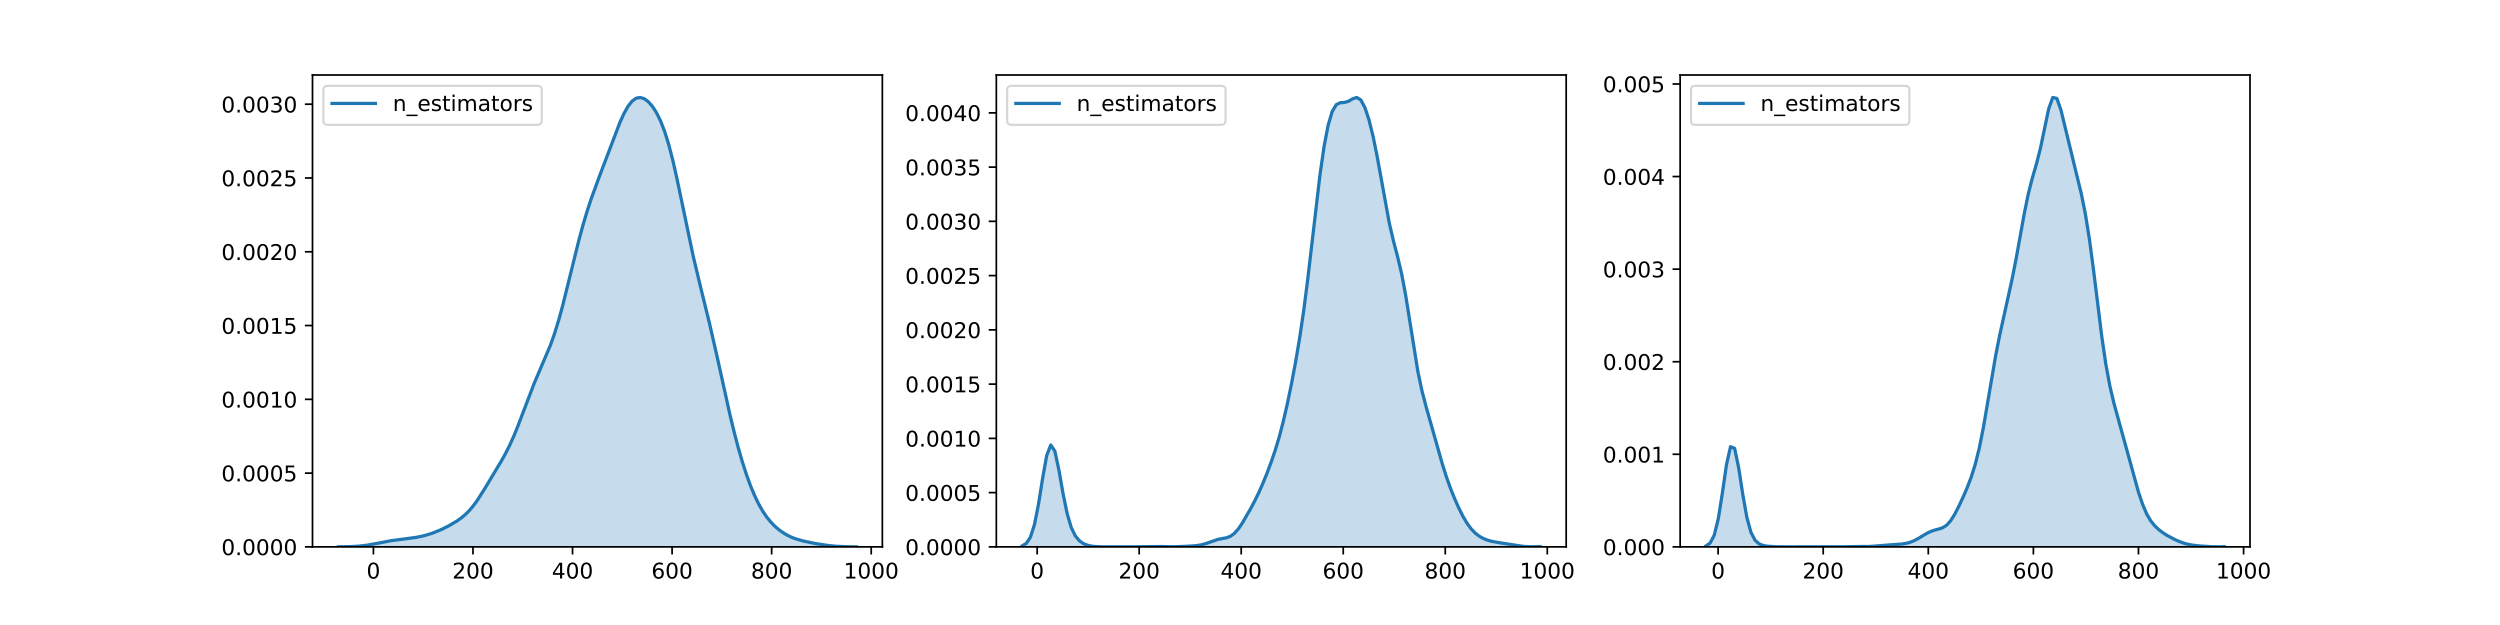 <?xml version="1.0" encoding="utf-8" standalone="no"?>
<!DOCTYPE svg PUBLIC "-//W3C//DTD SVG 1.1//EN"
  "http://www.w3.org/Graphics/SVG/1.1/DTD/svg11.dtd">
<!-- Created with matplotlib (http://matplotlib.org/) -->
<svg height="288pt" version="1.1" viewBox="0 0 1152 288" width="1152pt" xmlns="http://www.w3.org/2000/svg" xmlns:xlink="http://www.w3.org/1999/xlink">
 <defs>
  <style type="text/css">
*{stroke-linecap:butt;stroke-linejoin:round;}
  </style>
 </defs>
 <g id="figure_1">
  <g id="patch_1">
   <path d="M 0 288 
L 1152 288 
L 1152 0 
L 0 0 
z
" style="fill:#ffffff;"/>
  </g>
  <g id="axes_1">
   <g id="patch_2">
    <path d="M 144 252 
L 406.588 252 
L 406.588 34.56 
L 144 34.56 
z
" style="fill:#ffffff;"/>
   </g>
   <g id="PolyCollection_1">
    <path clip-path="url(#p54886bacc6)" d="M 155.936 251.98 
L 155.936 252 
L 157.815 252 
L 159.695 252 
L 161.575 252 
L 163.454 252 
L 165.334 252 
L 167.214 252 
L 169.093 252 
L 170.973 252 
L 172.853 252 
L 174.732 252 
L 176.612 252 
L 178.492 252 
L 180.371 252 
L 182.251 252 
L 184.131 252 
L 186.01 252 
L 187.89 252 
L 189.77 252 
L 191.649 252 
L 193.529 252 
L 195.409 252 
L 197.288 252 
L 199.168 252 
L 201.048 252 
L 202.927 252 
L 204.807 252 
L 206.687 252 
L 208.566 252 
L 210.446 252 
L 212.326 252 
L 214.205 252 
L 216.085 252 
L 217.965 252 
L 219.844 252 
L 221.724 252 
L 223.604 252 
L 225.483 252 
L 227.363 252 
L 229.242 252 
L 231.122 252 
L 233.002 252 
L 234.881 252 
L 236.761 252 
L 238.641 252 
L 240.52 252 
L 242.4 252 
L 244.28 252 
L 246.159 252 
L 248.039 252 
L 249.919 252 
L 251.798 252 
L 253.678 252 
L 255.558 252 
L 257.437 252 
L 259.317 252 
L 261.197 252 
L 263.076 252 
L 264.956 252 
L 266.836 252 
L 268.715 252 
L 270.595 252 
L 272.475 252 
L 274.354 252 
L 276.234 252 
L 278.114 252 
L 279.993 252 
L 281.873 252 
L 283.753 252 
L 285.632 252 
L 287.512 252 
L 289.392 252 
L 291.271 252 
L 293.151 252 
L 295.031 252 
L 296.91 252 
L 298.79 252 
L 300.67 252 
L 302.549 252 
L 304.429 252 
L 306.308 252 
L 308.188 252 
L 310.068 252 
L 311.947 252 
L 313.827 252 
L 315.707 252 
L 317.586 252 
L 319.466 252 
L 321.346 252 
L 323.225 252 
L 325.105 252 
L 326.985 252 
L 328.864 252 
L 330.744 252 
L 332.624 252 
L 334.503 252 
L 336.383 252 
L 338.263 252 
L 340.142 252 
L 342.022 252 
L 343.902 252 
L 345.781 252 
L 347.661 252 
L 349.541 252 
L 351.42 252 
L 353.3 252 
L 355.18 252 
L 357.059 252 
L 358.939 252 
L 360.819 252 
L 362.698 252 
L 364.578 252 
L 366.458 252 
L 368.337 252 
L 370.217 252 
L 372.097 252 
L 373.976 252 
L 375.856 252 
L 377.735 252 
L 379.615 252 
L 381.495 252 
L 383.374 252 
L 385.254 252 
L 387.134 252 
L 389.013 252 
L 390.893 252 
L 392.773 252 
L 394.652 252 
L 394.652 251.982 
L 394.652 251.982 
L 392.773 251.972 
L 390.893 251.948 
L 389.013 251.904 
L 387.134 251.832 
L 385.254 251.721 
L 383.374 251.564 
L 381.495 251.356 
L 379.615 251.1 
L 377.735 250.804 
L 375.856 250.477 
L 373.976 250.126 
L 372.097 249.748 
L 370.217 249.328 
L 368.337 248.836 
L 366.458 248.236 
L 364.578 247.492 
L 362.698 246.574 
L 360.819 245.455 
L 358.939 244.108 
L 357.059 242.495 
L 355.18 240.563 
L 353.3 238.244 
L 351.42 235.463 
L 349.541 232.148 
L 347.661 228.244 
L 345.781 223.712 
L 343.902 218.529 
L 342.022 212.68 
L 340.142 206.159 
L 338.263 198.977 
L 336.383 191.189 
L 334.503 182.915 
L 332.624 174.349 
L 330.744 165.733 
L 328.864 157.307 
L 326.985 149.222 
L 325.105 141.482 
L 323.225 133.923 
L 321.346 126.267 
L 319.466 118.235 
L 317.586 109.667 
L 315.707 100.619 
L 313.827 91.374 
L 311.947 82.363 
L 310.068 74.043 
L 308.188 66.765 
L 306.308 60.697 
L 304.429 55.824 
L 302.549 52.007 
L 300.67 49.076 
L 298.79 46.917 
L 296.91 45.507 
L 295.031 44.914 
L 293.151 45.248 
L 291.271 46.602 
L 289.392 48.995 
L 287.512 52.348 
L 285.632 56.485 
L 283.753 61.169 
L 281.873 66.147 
L 279.993 71.209 
L 278.114 76.232 
L 276.234 81.206 
L 274.354 86.23 
L 272.475 91.483 
L 270.595 97.165 
L 268.715 103.43 
L 266.836 110.325 
L 264.956 117.757 
L 263.076 125.507 
L 261.197 133.263 
L 259.317 140.699 
L 257.437 147.543 
L 255.558 153.636 
L 253.678 158.967 
L 251.798 163.674 
L 249.919 168.004 
L 248.039 172.244 
L 246.159 176.643 
L 244.28 181.331 
L 242.4 186.289 
L 240.52 191.363 
L 238.641 196.326 
L 236.761 200.962 
L 234.881 205.145 
L 233.002 208.87 
L 231.122 212.238 
L 229.242 215.406 
L 227.363 218.516 
L 225.483 221.646 
L 223.604 224.782 
L 221.724 227.84 
L 219.844 230.7 
L 217.965 233.256 
L 216.085 235.452 
L 214.205 237.294 
L 212.326 238.835 
L 210.446 240.149 
L 208.566 241.307 
L 206.687 242.359 
L 204.807 243.325 
L 202.927 244.213 
L 201.048 245.014 
L 199.168 245.725 
L 197.288 246.34 
L 195.409 246.86 
L 193.529 247.292 
L 191.649 247.644 
L 189.77 247.932 
L 187.89 248.173 
L 186.01 248.391 
L 184.131 248.608 
L 182.251 248.846 
L 180.371 249.121 
L 178.492 249.441 
L 176.612 249.8 
L 174.732 250.183 
L 172.853 250.565 
L 170.973 250.92 
L 169.093 251.229 
L 167.214 251.479 
L 165.334 251.667 
L 163.454 251.799 
L 161.575 251.886 
L 159.695 251.938 
L 157.815 251.967 
L 155.936 251.98 
z
" style="fill:#1f77b4;fill-opacity:0.25;"/>
   </g>
   <g id="matplotlib.axis_1">
    <g id="xtick_1">
     <g id="line2d_1">
      <defs>
       <path d="M 0 0 
L 0 3.5 
" id="mc2423cd297" style="stroke:#000000;stroke-width:0.8;"/>
      </defs>
      <g>
       <use style="stroke:#000000;stroke-width:0.8;" x="172.072" xlink:href="#mc2423cd297" y="252"/>
      </g>
     </g>
     <g id="text_1">
      <!-- 0 -->
      <defs>
       <path d="M 31.781 66.406 
Q 24.172 66.406 20.328 58.906 
Q 16.5 51.422 16.5 36.375 
Q 16.5 21.391 20.328 13.891 
Q 24.172 6.391 31.781 6.391 
Q 39.453 6.391 43.281 13.891 
Q 47.125 21.391 47.125 36.375 
Q 47.125 51.422 43.281 58.906 
Q 39.453 66.406 31.781 66.406 
z
M 31.781 74.219 
Q 44.047 74.219 50.516 64.516 
Q 56.984 54.828 56.984 36.375 
Q 56.984 17.969 50.516 8.266 
Q 44.047 -1.422 31.781 -1.422 
Q 19.531 -1.422 13.062 8.266 
Q 6.594 17.969 6.594 36.375 
Q 6.594 54.828 13.062 64.516 
Q 19.531 74.219 31.781 74.219 
z
" id="DejaVuSans-30"/>
      </defs>
      <g transform="translate(168.891 266.598)scale(0.1 -0.1)">
       <use xlink:href="#DejaVuSans-30"/>
      </g>
     </g>
    </g>
    <g id="xtick_2">
     <g id="line2d_2">
      <g>
       <use style="stroke:#000000;stroke-width:0.8;" x="217.948" xlink:href="#mc2423cd297" y="252"/>
      </g>
     </g>
     <g id="text_2">
      <!-- 200 -->
      <defs>
       <path d="M 19.188 8.297 
L 53.609 8.297 
L 53.609 0 
L 7.328 0 
L 7.328 8.297 
Q 12.938 14.109 22.625 23.891 
Q 32.328 33.688 34.812 36.531 
Q 39.547 41.844 41.422 45.531 
Q 43.312 49.219 43.312 52.781 
Q 43.312 58.594 39.234 62.25 
Q 35.156 65.922 28.609 65.922 
Q 23.969 65.922 18.812 64.312 
Q 13.672 62.703 7.812 59.422 
L 7.812 69.391 
Q 13.766 71.781 18.938 73 
Q 24.125 74.219 28.422 74.219 
Q 39.75 74.219 46.484 68.547 
Q 53.219 62.891 53.219 53.422 
Q 53.219 48.922 51.531 44.891 
Q 49.859 40.875 45.406 35.406 
Q 44.188 33.984 37.641 27.219 
Q 31.109 20.453 19.188 8.297 
z
" id="DejaVuSans-32"/>
      </defs>
      <g transform="translate(208.405 266.598)scale(0.1 -0.1)">
       <use xlink:href="#DejaVuSans-32"/>
       <use x="63.623" xlink:href="#DejaVuSans-30"/>
       <use x="127.246" xlink:href="#DejaVuSans-30"/>
      </g>
     </g>
    </g>
    <g id="xtick_3">
     <g id="line2d_3">
      <g>
       <use style="stroke:#000000;stroke-width:0.8;" x="263.825" xlink:href="#mc2423cd297" y="252"/>
      </g>
     </g>
     <g id="text_3">
      <!-- 400 -->
      <defs>
       <path d="M 37.797 64.312 
L 12.891 25.391 
L 37.797 25.391 
z
M 35.203 72.906 
L 47.609 72.906 
L 47.609 25.391 
L 58.016 25.391 
L 58.016 17.188 
L 47.609 17.188 
L 47.609 0 
L 37.797 0 
L 37.797 17.188 
L 4.891 17.188 
L 4.891 26.703 
z
" id="DejaVuSans-34"/>
      </defs>
      <g transform="translate(254.281 266.598)scale(0.1 -0.1)">
       <use xlink:href="#DejaVuSans-34"/>
       <use x="63.623" xlink:href="#DejaVuSans-30"/>
       <use x="127.246" xlink:href="#DejaVuSans-30"/>
      </g>
     </g>
    </g>
    <g id="xtick_4">
     <g id="line2d_4">
      <g>
       <use style="stroke:#000000;stroke-width:0.8;" x="309.702" xlink:href="#mc2423cd297" y="252"/>
      </g>
     </g>
     <g id="text_4">
      <!-- 600 -->
      <defs>
       <path d="M 33.016 40.375 
Q 26.375 40.375 22.484 35.828 
Q 18.609 31.297 18.609 23.391 
Q 18.609 15.531 22.484 10.953 
Q 26.375 6.391 33.016 6.391 
Q 39.656 6.391 43.531 10.953 
Q 47.406 15.531 47.406 23.391 
Q 47.406 31.297 43.531 35.828 
Q 39.656 40.375 33.016 40.375 
z
M 52.594 71.297 
L 52.594 62.312 
Q 48.875 64.062 45.094 64.984 
Q 41.312 65.922 37.594 65.922 
Q 27.828 65.922 22.672 59.328 
Q 17.531 52.734 16.797 39.406 
Q 19.672 43.656 24.016 45.922 
Q 28.375 48.188 33.594 48.188 
Q 44.578 48.188 50.953 41.516 
Q 57.328 34.859 57.328 23.391 
Q 57.328 12.156 50.688 5.359 
Q 44.047 -1.422 33.016 -1.422 
Q 20.359 -1.422 13.672 8.266 
Q 6.984 17.969 6.984 36.375 
Q 6.984 53.656 15.188 63.938 
Q 23.391 74.219 37.203 74.219 
Q 40.922 74.219 44.703 73.484 
Q 48.484 72.75 52.594 71.297 
z
" id="DejaVuSans-36"/>
      </defs>
      <g transform="translate(300.158 266.598)scale(0.1 -0.1)">
       <use xlink:href="#DejaVuSans-36"/>
       <use x="63.623" xlink:href="#DejaVuSans-30"/>
       <use x="127.246" xlink:href="#DejaVuSans-30"/>
      </g>
     </g>
    </g>
    <g id="xtick_5">
     <g id="line2d_5">
      <g>
       <use style="stroke:#000000;stroke-width:0.8;" x="355.578" xlink:href="#mc2423cd297" y="252"/>
      </g>
     </g>
     <g id="text_5">
      <!-- 800 -->
      <defs>
       <path d="M 31.781 34.625 
Q 24.75 34.625 20.719 30.859 
Q 16.703 27.094 16.703 20.516 
Q 16.703 13.922 20.719 10.156 
Q 24.75 6.391 31.781 6.391 
Q 38.812 6.391 42.859 10.172 
Q 46.922 13.969 46.922 20.516 
Q 46.922 27.094 42.891 30.859 
Q 38.875 34.625 31.781 34.625 
z
M 21.922 38.812 
Q 15.578 40.375 12.031 44.719 
Q 8.5 49.078 8.5 55.328 
Q 8.5 64.062 14.719 69.141 
Q 20.953 74.219 31.781 74.219 
Q 42.672 74.219 48.875 69.141 
Q 55.078 64.062 55.078 55.328 
Q 55.078 49.078 51.531 44.719 
Q 48 40.375 41.703 38.812 
Q 48.828 37.156 52.797 32.312 
Q 56.781 27.484 56.781 20.516 
Q 56.781 9.906 50.312 4.234 
Q 43.844 -1.422 31.781 -1.422 
Q 19.734 -1.422 13.25 4.234 
Q 6.781 9.906 6.781 20.516 
Q 6.781 27.484 10.781 32.312 
Q 14.797 37.156 21.922 38.812 
z
M 18.312 54.391 
Q 18.312 48.734 21.844 45.562 
Q 25.391 42.391 31.781 42.391 
Q 38.141 42.391 41.719 45.562 
Q 45.312 48.734 45.312 54.391 
Q 45.312 60.062 41.719 63.234 
Q 38.141 66.406 31.781 66.406 
Q 25.391 66.406 21.844 63.234 
Q 18.312 60.062 18.312 54.391 
z
" id="DejaVuSans-38"/>
      </defs>
      <g transform="translate(346.034 266.598)scale(0.1 -0.1)">
       <use xlink:href="#DejaVuSans-38"/>
       <use x="63.623" xlink:href="#DejaVuSans-30"/>
       <use x="127.246" xlink:href="#DejaVuSans-30"/>
      </g>
     </g>
    </g>
    <g id="xtick_6">
     <g id="line2d_6">
      <g>
       <use style="stroke:#000000;stroke-width:0.8;" x="401.455" xlink:href="#mc2423cd297" y="252"/>
      </g>
     </g>
     <g id="text_6">
      <!-- 1000 -->
      <defs>
       <path d="M 12.406 8.297 
L 28.516 8.297 
L 28.516 63.922 
L 10.984 60.406 
L 10.984 69.391 
L 28.422 72.906 
L 38.281 72.906 
L 38.281 8.297 
L 54.391 8.297 
L 54.391 0 
L 12.406 0 
z
" id="DejaVuSans-31"/>
      </defs>
      <g transform="translate(388.73 266.598)scale(0.1 -0.1)">
       <use xlink:href="#DejaVuSans-31"/>
       <use x="63.623" xlink:href="#DejaVuSans-30"/>
       <use x="127.246" xlink:href="#DejaVuSans-30"/>
       <use x="190.869" xlink:href="#DejaVuSans-30"/>
      </g>
     </g>
    </g>
   </g>
   <g id="matplotlib.axis_2">
    <g id="ytick_1">
     <g id="line2d_7">
      <defs>
       <path d="M 0 0 
L -3.5 0 
" id="md4acba1558" style="stroke:#000000;stroke-width:0.8;"/>
      </defs>
      <g>
       <use style="stroke:#000000;stroke-width:0.8;" x="144" xlink:href="#md4acba1558" y="252"/>
      </g>
     </g>
     <g id="text_7">
      <!-- 0.0000 -->
      <defs>
       <path d="M 10.688 12.406 
L 21 12.406 
L 21 0 
L 10.688 0 
z
" id="DejaVuSans-2e"/>
      </defs>
      <g transform="translate(102.009 255.799)scale(0.1 -0.1)">
       <use xlink:href="#DejaVuSans-30"/>
       <use x="63.623" xlink:href="#DejaVuSans-2e"/>
       <use x="95.41" xlink:href="#DejaVuSans-30"/>
       <use x="159.033" xlink:href="#DejaVuSans-30"/>
       <use x="222.656" xlink:href="#DejaVuSans-30"/>
       <use x="286.279" xlink:href="#DejaVuSans-30"/>
      </g>
     </g>
    </g>
    <g id="ytick_2">
     <g id="line2d_8">
      <g>
       <use style="stroke:#000000;stroke-width:0.8;" x="144" xlink:href="#md4acba1558" y="218.005"/>
      </g>
     </g>
     <g id="text_8">
      <!-- 0.0005 -->
      <defs>
       <path d="M 10.797 72.906 
L 49.516 72.906 
L 49.516 64.594 
L 19.828 64.594 
L 19.828 46.734 
Q 21.969 47.469 24.109 47.828 
Q 26.266 48.188 28.422 48.188 
Q 40.625 48.188 47.75 41.5 
Q 54.891 34.812 54.891 23.391 
Q 54.891 11.625 47.562 5.094 
Q 40.234 -1.422 26.906 -1.422 
Q 22.312 -1.422 17.547 -0.641 
Q 12.797 0.141 7.719 1.703 
L 7.719 11.625 
Q 12.109 9.234 16.797 8.062 
Q 21.484 6.891 26.703 6.891 
Q 35.156 6.891 40.078 11.328 
Q 45.016 15.766 45.016 23.391 
Q 45.016 31 40.078 35.438 
Q 35.156 39.891 26.703 39.891 
Q 22.75 39.891 18.812 39.016 
Q 14.891 38.141 10.797 36.281 
z
" id="DejaVuSans-35"/>
      </defs>
      <g transform="translate(102.009 221.804)scale(0.1 -0.1)">
       <use xlink:href="#DejaVuSans-30"/>
       <use x="63.623" xlink:href="#DejaVuSans-2e"/>
       <use x="95.41" xlink:href="#DejaVuSans-30"/>
       <use x="159.033" xlink:href="#DejaVuSans-30"/>
       <use x="222.656" xlink:href="#DejaVuSans-30"/>
       <use x="286.279" xlink:href="#DejaVuSans-35"/>
      </g>
     </g>
    </g>
    <g id="ytick_3">
     <g id="line2d_9">
      <g>
       <use style="stroke:#000000;stroke-width:0.8;" x="144" xlink:href="#md4acba1558" y="184.009"/>
      </g>
     </g>
     <g id="text_9">
      <!-- 0.0010 -->
      <g transform="translate(102.009 187.808)scale(0.1 -0.1)">
       <use xlink:href="#DejaVuSans-30"/>
       <use x="63.623" xlink:href="#DejaVuSans-2e"/>
       <use x="95.41" xlink:href="#DejaVuSans-30"/>
       <use x="159.033" xlink:href="#DejaVuSans-30"/>
       <use x="222.656" xlink:href="#DejaVuSans-31"/>
       <use x="286.279" xlink:href="#DejaVuSans-30"/>
      </g>
     </g>
    </g>
    <g id="ytick_4">
     <g id="line2d_10">
      <g>
       <use style="stroke:#000000;stroke-width:0.8;" x="144" xlink:href="#md4acba1558" y="150.014"/>
      </g>
     </g>
     <g id="text_10">
      <!-- 0.0015 -->
      <g transform="translate(102.009 153.813)scale(0.1 -0.1)">
       <use xlink:href="#DejaVuSans-30"/>
       <use x="63.623" xlink:href="#DejaVuSans-2e"/>
       <use x="95.41" xlink:href="#DejaVuSans-30"/>
       <use x="159.033" xlink:href="#DejaVuSans-30"/>
       <use x="222.656" xlink:href="#DejaVuSans-31"/>
       <use x="286.279" xlink:href="#DejaVuSans-35"/>
      </g>
     </g>
    </g>
    <g id="ytick_5">
     <g id="line2d_11">
      <g>
       <use style="stroke:#000000;stroke-width:0.8;" x="144" xlink:href="#md4acba1558" y="116.019"/>
      </g>
     </g>
     <g id="text_11">
      <!-- 0.0020 -->
      <g transform="translate(102.009 119.818)scale(0.1 -0.1)">
       <use xlink:href="#DejaVuSans-30"/>
       <use x="63.623" xlink:href="#DejaVuSans-2e"/>
       <use x="95.41" xlink:href="#DejaVuSans-30"/>
       <use x="159.033" xlink:href="#DejaVuSans-30"/>
       <use x="222.656" xlink:href="#DejaVuSans-32"/>
       <use x="286.279" xlink:href="#DejaVuSans-30"/>
      </g>
     </g>
    </g>
    <g id="ytick_6">
     <g id="line2d_12">
      <g>
       <use style="stroke:#000000;stroke-width:0.8;" x="144" xlink:href="#md4acba1558" y="82.023"/>
      </g>
     </g>
     <g id="text_12">
      <!-- 0.0025 -->
      <g transform="translate(102.009 85.822)scale(0.1 -0.1)">
       <use xlink:href="#DejaVuSans-30"/>
       <use x="63.623" xlink:href="#DejaVuSans-2e"/>
       <use x="95.41" xlink:href="#DejaVuSans-30"/>
       <use x="159.033" xlink:href="#DejaVuSans-30"/>
       <use x="222.656" xlink:href="#DejaVuSans-32"/>
       <use x="286.279" xlink:href="#DejaVuSans-35"/>
      </g>
     </g>
    </g>
    <g id="ytick_7">
     <g id="line2d_13">
      <g>
       <use style="stroke:#000000;stroke-width:0.8;" x="144" xlink:href="#md4acba1558" y="48.028"/>
      </g>
     </g>
     <g id="text_13">
      <!-- 0.0030 -->
      <defs>
       <path d="M 40.578 39.312 
Q 47.656 37.797 51.625 33 
Q 55.609 28.219 55.609 21.188 
Q 55.609 10.406 48.188 4.484 
Q 40.766 -1.422 27.094 -1.422 
Q 22.516 -1.422 17.656 -0.516 
Q 12.797 0.391 7.625 2.203 
L 7.625 11.719 
Q 11.719 9.328 16.594 8.109 
Q 21.484 6.891 26.812 6.891 
Q 36.078 6.891 40.938 10.547 
Q 45.797 14.203 45.797 21.188 
Q 45.797 27.641 41.281 31.266 
Q 36.766 34.906 28.719 34.906 
L 20.219 34.906 
L 20.219 43.016 
L 29.109 43.016 
Q 36.375 43.016 40.234 45.922 
Q 44.094 48.828 44.094 54.297 
Q 44.094 59.906 40.109 62.906 
Q 36.141 65.922 28.719 65.922 
Q 24.656 65.922 20.016 65.031 
Q 15.375 64.156 9.812 62.312 
L 9.812 71.094 
Q 15.438 72.656 20.344 73.438 
Q 25.25 74.219 29.594 74.219 
Q 40.828 74.219 47.359 69.109 
Q 53.906 64.016 53.906 55.328 
Q 53.906 49.266 50.438 45.094 
Q 46.969 40.922 40.578 39.312 
z
" id="DejaVuSans-33"/>
      </defs>
      <g transform="translate(102.009 51.827)scale(0.1 -0.1)">
       <use xlink:href="#DejaVuSans-30"/>
       <use x="63.623" xlink:href="#DejaVuSans-2e"/>
       <use x="95.41" xlink:href="#DejaVuSans-30"/>
       <use x="159.033" xlink:href="#DejaVuSans-30"/>
       <use x="222.656" xlink:href="#DejaVuSans-33"/>
       <use x="286.279" xlink:href="#DejaVuSans-30"/>
      </g>
     </g>
    </g>
   </g>
   <g id="line2d_14">
    <path clip-path="url(#p54886bacc6)" d="M 155.936 251.98 
L 161.575 251.886 
L 165.334 251.667 
L 169.093 251.229 
L 172.853 250.565 
L 180.371 249.121 
L 186.01 248.391 
L 191.649 247.644 
L 195.409 246.86 
L 199.168 245.725 
L 202.927 244.213 
L 206.687 242.359 
L 210.446 240.149 
L 212.326 238.835 
L 214.205 237.294 
L 216.085 235.452 
L 217.965 233.256 
L 219.844 230.7 
L 223.604 224.782 
L 231.122 212.238 
L 233.002 208.87 
L 234.881 205.145 
L 236.761 200.962 
L 238.641 196.326 
L 246.159 176.643 
L 253.678 158.967 
L 255.558 153.636 
L 257.437 147.543 
L 259.317 140.699 
L 263.076 125.507 
L 266.836 110.325 
L 268.715 103.43 
L 270.595 97.165 
L 272.475 91.483 
L 276.234 81.206 
L 285.632 56.485 
L 287.512 52.348 
L 289.392 48.995 
L 291.271 46.602 
L 293.151 45.248 
L 295.031 44.914 
L 296.91 45.507 
L 298.79 46.917 
L 300.67 49.076 
L 302.549 52.007 
L 304.429 55.824 
L 306.308 60.697 
L 308.188 66.765 
L 310.068 74.043 
L 311.947 82.363 
L 319.466 118.235 
L 323.225 133.923 
L 326.985 149.222 
L 330.744 165.733 
L 336.383 191.189 
L 338.263 198.977 
L 340.142 206.159 
L 342.022 212.68 
L 343.902 218.529 
L 345.781 223.712 
L 347.661 228.244 
L 349.541 232.148 
L 351.42 235.463 
L 353.3 238.244 
L 355.18 240.563 
L 357.059 242.495 
L 358.939 244.108 
L 360.819 245.455 
L 362.698 246.574 
L 364.578 247.492 
L 366.458 248.236 
L 370.217 249.328 
L 375.856 250.477 
L 381.495 251.356 
L 385.254 251.721 
L 390.893 251.948 
L 394.652 251.982 
L 394.652 251.982 
" style="fill:none;stroke:#1f77b4;stroke-linecap:square;stroke-width:1.5;"/>
   </g>
   <g id="patch_3">
    <path d="M 144 252 
L 144 34.56 
" style="fill:none;stroke:#000000;stroke-linecap:square;stroke-linejoin:miter;stroke-width:0.8;"/>
   </g>
   <g id="patch_4">
    <path d="M 406.588 252 
L 406.588 34.56 
" style="fill:none;stroke:#000000;stroke-linecap:square;stroke-linejoin:miter;stroke-width:0.8;"/>
   </g>
   <g id="patch_5">
    <path d="M 144 252 
L 406.588 252 
" style="fill:none;stroke:#000000;stroke-linecap:square;stroke-linejoin:miter;stroke-width:0.8;"/>
   </g>
   <g id="patch_6">
    <path d="M 144 34.56 
L 406.588 34.56 
" style="fill:none;stroke:#000000;stroke-linecap:square;stroke-linejoin:miter;stroke-width:0.8;"/>
   </g>
   <g id="legend_1">
    <g id="patch_7">
     <path d="M 151 57.516 
L 247.627 57.516 
Q 249.627 57.516 249.627 55.516 
L 249.627 41.56 
Q 249.627 39.56 247.627 39.56 
L 151 39.56 
Q 149 39.56 149 41.56 
L 149 55.516 
Q 149 57.516 151 57.516 
z
" style="fill:#ffffff;opacity:0.8;stroke:#cccccc;stroke-linejoin:miter;"/>
    </g>
    <g id="line2d_15">
     <path d="M 153 47.658 
L 173 47.658 
" style="fill:none;stroke:#1f77b4;stroke-linecap:square;stroke-width:1.5;"/>
    </g>
    <g id="line2d_16"/>
    <g id="text_14">
     <!-- n_estimators -->
     <defs>
      <path d="M 54.891 33.016 
L 54.891 0 
L 45.906 0 
L 45.906 32.719 
Q 45.906 40.484 42.875 44.328 
Q 39.844 48.188 33.797 48.188 
Q 26.516 48.188 22.312 43.547 
Q 18.109 38.922 18.109 30.906 
L 18.109 0 
L 9.078 0 
L 9.078 54.688 
L 18.109 54.688 
L 18.109 46.188 
Q 21.344 51.125 25.703 53.562 
Q 30.078 56 35.797 56 
Q 45.219 56 50.047 50.172 
Q 54.891 44.344 54.891 33.016 
z
" id="DejaVuSans-6e"/>
      <path d="M 50.984 -16.609 
L 50.984 -23.578 
L -0.984 -23.578 
L -0.984 -16.609 
z
" id="DejaVuSans-5f"/>
      <path d="M 56.203 29.594 
L 56.203 25.203 
L 14.891 25.203 
Q 15.484 15.922 20.484 11.062 
Q 25.484 6.203 34.422 6.203 
Q 39.594 6.203 44.453 7.469 
Q 49.312 8.734 54.109 11.281 
L 54.109 2.781 
Q 49.266 0.734 44.188 -0.344 
Q 39.109 -1.422 33.891 -1.422 
Q 20.797 -1.422 13.156 6.188 
Q 5.516 13.812 5.516 26.812 
Q 5.516 40.234 12.766 48.109 
Q 20.016 56 32.328 56 
Q 43.359 56 49.781 48.891 
Q 56.203 41.797 56.203 29.594 
z
M 47.219 32.234 
Q 47.125 39.594 43.094 43.984 
Q 39.062 48.391 32.422 48.391 
Q 24.906 48.391 20.391 44.141 
Q 15.875 39.891 15.188 32.172 
z
" id="DejaVuSans-65"/>
      <path d="M 44.281 53.078 
L 44.281 44.578 
Q 40.484 46.531 36.375 47.5 
Q 32.281 48.484 27.875 48.484 
Q 21.188 48.484 17.844 46.438 
Q 14.5 44.391 14.5 40.281 
Q 14.5 37.156 16.891 35.375 
Q 19.281 33.594 26.516 31.984 
L 29.594 31.297 
Q 39.156 29.25 43.188 25.516 
Q 47.219 21.781 47.219 15.094 
Q 47.219 7.469 41.188 3.016 
Q 35.156 -1.422 24.609 -1.422 
Q 20.219 -1.422 15.453 -0.562 
Q 10.688 0.297 5.422 2 
L 5.422 11.281 
Q 10.406 8.688 15.234 7.391 
Q 20.062 6.109 24.812 6.109 
Q 31.156 6.109 34.562 8.281 
Q 37.984 10.453 37.984 14.406 
Q 37.984 18.062 35.516 20.016 
Q 33.062 21.969 24.703 23.781 
L 21.578 24.516 
Q 13.234 26.266 9.516 29.906 
Q 5.812 33.547 5.812 39.891 
Q 5.812 47.609 11.281 51.797 
Q 16.75 56 26.812 56 
Q 31.781 56 36.172 55.266 
Q 40.578 54.547 44.281 53.078 
z
" id="DejaVuSans-73"/>
      <path d="M 18.312 70.219 
L 18.312 54.688 
L 36.812 54.688 
L 36.812 47.703 
L 18.312 47.703 
L 18.312 18.016 
Q 18.312 11.328 20.141 9.422 
Q 21.969 7.516 27.594 7.516 
L 36.812 7.516 
L 36.812 0 
L 27.594 0 
Q 17.188 0 13.234 3.875 
Q 9.281 7.766 9.281 18.016 
L 9.281 47.703 
L 2.688 47.703 
L 2.688 54.688 
L 9.281 54.688 
L 9.281 70.219 
z
" id="DejaVuSans-74"/>
      <path d="M 9.422 54.688 
L 18.406 54.688 
L 18.406 0 
L 9.422 0 
z
M 9.422 75.984 
L 18.406 75.984 
L 18.406 64.594 
L 9.422 64.594 
z
" id="DejaVuSans-69"/>
      <path d="M 52 44.188 
Q 55.375 50.25 60.062 53.125 
Q 64.75 56 71.094 56 
Q 79.641 56 84.281 50.016 
Q 88.922 44.047 88.922 33.016 
L 88.922 0 
L 79.891 0 
L 79.891 32.719 
Q 79.891 40.578 77.094 44.375 
Q 74.312 48.188 68.609 48.188 
Q 61.625 48.188 57.562 43.547 
Q 53.516 38.922 53.516 30.906 
L 53.516 0 
L 44.484 0 
L 44.484 32.719 
Q 44.484 40.625 41.703 44.406 
Q 38.922 48.188 33.109 48.188 
Q 26.219 48.188 22.156 43.531 
Q 18.109 38.875 18.109 30.906 
L 18.109 0 
L 9.078 0 
L 9.078 54.688 
L 18.109 54.688 
L 18.109 46.188 
Q 21.188 51.219 25.484 53.609 
Q 29.781 56 35.688 56 
Q 41.656 56 45.828 52.969 
Q 50 49.953 52 44.188 
z
" id="DejaVuSans-6d"/>
      <path d="M 34.281 27.484 
Q 23.391 27.484 19.188 25 
Q 14.984 22.516 14.984 16.5 
Q 14.984 11.719 18.141 8.906 
Q 21.297 6.109 26.703 6.109 
Q 34.188 6.109 38.703 11.406 
Q 43.219 16.703 43.219 25.484 
L 43.219 27.484 
z
M 52.203 31.203 
L 52.203 0 
L 43.219 0 
L 43.219 8.297 
Q 40.141 3.328 35.547 0.953 
Q 30.953 -1.422 24.312 -1.422 
Q 15.922 -1.422 10.953 3.297 
Q 6 8.016 6 15.922 
Q 6 25.141 12.172 29.828 
Q 18.359 34.516 30.609 34.516 
L 43.219 34.516 
L 43.219 35.406 
Q 43.219 41.609 39.141 45 
Q 35.062 48.391 27.688 48.391 
Q 23 48.391 18.547 47.266 
Q 14.109 46.141 10.016 43.891 
L 10.016 52.203 
Q 14.938 54.109 19.578 55.047 
Q 24.219 56 28.609 56 
Q 40.484 56 46.344 49.844 
Q 52.203 43.703 52.203 31.203 
z
" id="DejaVuSans-61"/>
      <path d="M 30.609 48.391 
Q 23.391 48.391 19.188 42.75 
Q 14.984 37.109 14.984 27.297 
Q 14.984 17.484 19.156 11.844 
Q 23.344 6.203 30.609 6.203 
Q 37.797 6.203 41.984 11.859 
Q 46.188 17.531 46.188 27.297 
Q 46.188 37.016 41.984 42.703 
Q 37.797 48.391 30.609 48.391 
z
M 30.609 56 
Q 42.328 56 49.016 48.375 
Q 55.719 40.766 55.719 27.297 
Q 55.719 13.875 49.016 6.219 
Q 42.328 -1.422 30.609 -1.422 
Q 18.844 -1.422 12.172 6.219 
Q 5.516 13.875 5.516 27.297 
Q 5.516 40.766 12.172 48.375 
Q 18.844 56 30.609 56 
z
" id="DejaVuSans-6f"/>
      <path d="M 41.109 46.297 
Q 39.594 47.172 37.812 47.578 
Q 36.031 48 33.891 48 
Q 26.266 48 22.188 43.047 
Q 18.109 38.094 18.109 28.812 
L 18.109 0 
L 9.078 0 
L 9.078 54.688 
L 18.109 54.688 
L 18.109 46.188 
Q 20.953 51.172 25.484 53.578 
Q 30.031 56 36.531 56 
Q 37.453 56 38.578 55.875 
Q 39.703 55.766 41.062 55.516 
z
" id="DejaVuSans-72"/>
     </defs>
     <g transform="translate(181 51.158)scale(0.1 -0.1)">
      <use xlink:href="#DejaVuSans-6e"/>
      <use x="63.379" xlink:href="#DejaVuSans-5f"/>
      <use x="113.379" xlink:href="#DejaVuSans-65"/>
      <use x="174.902" xlink:href="#DejaVuSans-73"/>
      <use x="227.002" xlink:href="#DejaVuSans-74"/>
      <use x="266.211" xlink:href="#DejaVuSans-69"/>
      <use x="293.994" xlink:href="#DejaVuSans-6d"/>
      <use x="391.406" xlink:href="#DejaVuSans-61"/>
      <use x="452.686" xlink:href="#DejaVuSans-74"/>
      <use x="491.895" xlink:href="#DejaVuSans-6f"/>
      <use x="553.076" xlink:href="#DejaVuSans-72"/>
      <use x="594.189" xlink:href="#DejaVuSans-73"/>
     </g>
    </g>
   </g>
  </g>
  <g id="axes_2">
   <g id="patch_8">
    <path d="M 459.106 252 
L 721.694 252 
L 721.694 34.56 
L 459.106 34.56 
z
" style="fill:#ffffff;"/>
   </g>
   <g id="PolyCollection_2">
    <path clip-path="url(#p5e90e44bdb)" d="M 471.042 251.524 
L 471.042 252 
L 472.921 252 
L 474.801 252 
L 476.681 252 
L 478.56 252 
L 480.44 252 
L 482.32 252 
L 484.199 252 
L 486.079 252 
L 487.959 252 
L 489.838 252 
L 491.718 252 
L 493.598 252 
L 495.477 252 
L 497.357 252 
L 499.237 252 
L 501.116 252 
L 502.996 252 
L 504.876 252 
L 506.755 252 
L 508.635 252 
L 510.515 252 
L 512.394 252 
L 514.274 252 
L 516.154 252 
L 518.033 252 
L 519.913 252 
L 521.792 252 
L 523.672 252 
L 525.552 252 
L 527.431 252 
L 529.311 252 
L 531.191 252 
L 533.07 252 
L 534.95 252 
L 536.83 252 
L 538.709 252 
L 540.589 252 
L 542.469 252 
L 544.348 252 
L 546.228 252 
L 548.108 252 
L 549.987 252 
L 551.867 252 
L 553.747 252 
L 555.626 252 
L 557.506 252 
L 559.386 252 
L 561.265 252 
L 563.145 252 
L 565.025 252 
L 566.904 252 
L 568.784 252 
L 570.664 252 
L 572.543 252 
L 574.423 252 
L 576.303 252 
L 578.182 252 
L 580.062 252 
L 581.942 252 
L 583.821 252 
L 585.701 252 
L 587.581 252 
L 589.46 252 
L 591.34 252 
L 593.219 252 
L 595.099 252 
L 596.979 252 
L 598.858 252 
L 600.738 252 
L 602.618 252 
L 604.497 252 
L 606.377 252 
L 608.257 252 
L 610.136 252 
L 612.016 252 
L 613.896 252 
L 615.775 252 
L 617.655 252 
L 619.535 252 
L 621.414 252 
L 623.294 252 
L 625.174 252 
L 627.053 252 
L 628.933 252 
L 630.813 252 
L 632.692 252 
L 634.572 252 
L 636.452 252 
L 638.331 252 
L 640.211 252 
L 642.091 252 
L 643.97 252 
L 645.85 252 
L 647.73 252 
L 649.609 252 
L 651.489 252 
L 653.369 252 
L 655.248 252 
L 657.128 252 
L 659.008 252 
L 660.887 252 
L 662.767 252 
L 664.646 252 
L 666.526 252 
L 668.406 252 
L 670.285 252 
L 672.165 252 
L 674.045 252 
L 675.924 252 
L 677.804 252 
L 679.684 252 
L 681.563 252 
L 683.443 252 
L 685.323 252 
L 687.202 252 
L 689.082 252 
L 690.962 252 
L 692.841 252 
L 694.721 252 
L 696.601 252 
L 698.48 252 
L 700.36 252 
L 702.24 252 
L 704.119 252 
L 705.999 252 
L 707.879 252 
L 709.758 252 
L 709.758 251.879 
L 709.758 251.879 
L 707.879 251.964 
L 705.999 251.963 
L 704.119 251.915 
L 702.24 251.816 
L 700.36 251.646 
L 698.48 251.396 
L 696.601 251.079 
L 694.721 250.73 
L 692.841 250.393 
L 690.962 250.089 
L 689.082 249.785 
L 687.202 249.407 
L 685.323 248.87 
L 683.443 248.103 
L 681.563 247.032 
L 679.684 245.56 
L 677.804 243.572 
L 675.924 240.98 
L 674.045 237.768 
L 672.165 234.003 
L 670.285 229.766 
L 668.406 225.068 
L 666.526 219.817 
L 664.646 213.908 
L 662.767 207.403 
L 660.887 200.622 
L 659.008 193.948 
L 657.128 187.363 
L 655.248 180.16 
L 653.369 171.297 
L 651.489 160.306 
L 649.609 147.976 
L 647.73 136.059 
L 645.85 126.069 
L 643.97 118.147 
L 642.091 110.984 
L 640.211 102.915 
L 638.331 93.21 
L 636.452 82.484 
L 634.572 72.003 
L 632.692 62.76 
L 630.813 55.19 
L 628.933 49.518 
L 627.053 46.052 
L 625.174 44.914 
L 623.294 45.526 
L 621.414 46.642 
L 619.535 47.216 
L 617.655 47.329 
L 615.775 48.202 
L 613.896 51.336 
L 612.016 57.682 
L 610.136 67.478 
L 608.257 80.453 
L 606.377 95.862 
L 604.497 112.426 
L 602.618 128.595 
L 600.738 143.193 
L 598.858 155.874 
L 596.979 166.962 
L 595.099 176.925 
L 593.219 186.001 
L 591.34 194.179 
L 589.46 201.375 
L 587.581 207.618 
L 585.701 213.102 
L 583.821 218.09 
L 581.942 222.72 
L 580.062 226.973 
L 578.182 230.822 
L 576.303 234.36 
L 574.423 237.72 
L 572.543 240.894 
L 570.664 243.678 
L 568.784 245.809 
L 566.904 247.157 
L 565.025 247.84 
L 563.145 248.184 
L 561.265 248.541 
L 559.386 249.097 
L 557.506 249.807 
L 555.626 250.495 
L 553.747 251.019 
L 551.867 251.35 
L 549.987 251.539 
L 548.108 251.661 
L 546.228 251.76 
L 544.348 251.846 
L 542.469 251.91 
L 540.589 251.942 
L 538.709 251.937 
L 536.83 251.898 
L 534.95 251.838 
L 533.07 251.781 
L 531.191 251.755 
L 529.311 251.775 
L 527.431 251.83 
L 525.552 251.894 
L 523.672 251.946 
L 521.792 251.977 
L 519.913 251.992 
L 518.033 251.998 
L 516.154 251.999 
L 514.274 252 
L 512.394 251.999 
L 510.515 251.997 
L 508.635 251.987 
L 506.755 251.954 
L 504.876 251.866 
L 502.996 251.66 
L 501.116 251.243 
L 499.237 250.482 
L 497.357 249.166 
L 495.477 246.895 
L 493.598 242.98 
L 491.718 236.57 
L 489.838 227.352 
L 487.959 216.658 
L 486.079 207.892 
L 484.199 205.049 
L 482.32 209.893 
L 480.44 220.408 
L 478.56 232.247 
L 476.681 241.728 
L 474.801 247.561 
L 472.921 250.406 
L 471.042 251.524 
z
" style="fill:#1f77b4;fill-opacity:0.25;"/>
   </g>
   <g id="matplotlib.axis_3">
    <g id="xtick_7">
     <g id="line2d_17">
      <g>
       <use style="stroke:#000000;stroke-width:0.8;" x="477.922" xlink:href="#mc2423cd297" y="252"/>
      </g>
     </g>
     <g id="text_15">
      <!-- 0 -->
      <g transform="translate(474.741 266.598)scale(0.1 -0.1)">
       <use xlink:href="#DejaVuSans-30"/>
      </g>
     </g>
    </g>
    <g id="xtick_8">
     <g id="line2d_18">
      <g>
       <use style="stroke:#000000;stroke-width:0.8;" x="524.935" xlink:href="#mc2423cd297" y="252"/>
      </g>
     </g>
     <g id="text_16">
      <!-- 200 -->
      <g transform="translate(515.391 266.598)scale(0.1 -0.1)">
       <use xlink:href="#DejaVuSans-32"/>
       <use x="63.623" xlink:href="#DejaVuSans-30"/>
       <use x="127.246" xlink:href="#DejaVuSans-30"/>
      </g>
     </g>
    </g>
    <g id="xtick_9">
     <g id="line2d_19">
      <g>
       <use style="stroke:#000000;stroke-width:0.8;" x="571.948" xlink:href="#mc2423cd297" y="252"/>
      </g>
     </g>
     <g id="text_17">
      <!-- 400 -->
      <g transform="translate(562.404 266.598)scale(0.1 -0.1)">
       <use xlink:href="#DejaVuSans-34"/>
       <use x="63.623" xlink:href="#DejaVuSans-30"/>
       <use x="127.246" xlink:href="#DejaVuSans-30"/>
      </g>
     </g>
    </g>
    <g id="xtick_10">
     <g id="line2d_20">
      <g>
       <use style="stroke:#000000;stroke-width:0.8;" x="618.96" xlink:href="#mc2423cd297" y="252"/>
      </g>
     </g>
     <g id="text_18">
      <!-- 600 -->
      <g transform="translate(609.416 266.598)scale(0.1 -0.1)">
       <use xlink:href="#DejaVuSans-36"/>
       <use x="63.623" xlink:href="#DejaVuSans-30"/>
       <use x="127.246" xlink:href="#DejaVuSans-30"/>
      </g>
     </g>
    </g>
    <g id="xtick_11">
     <g id="line2d_21">
      <g>
       <use style="stroke:#000000;stroke-width:0.8;" x="665.973" xlink:href="#mc2423cd297" y="252"/>
      </g>
     </g>
     <g id="text_19">
      <!-- 800 -->
      <g transform="translate(656.429 266.598)scale(0.1 -0.1)">
       <use xlink:href="#DejaVuSans-38"/>
       <use x="63.623" xlink:href="#DejaVuSans-30"/>
       <use x="127.246" xlink:href="#DejaVuSans-30"/>
      </g>
     </g>
    </g>
    <g id="xtick_12">
     <g id="line2d_22">
      <g>
       <use style="stroke:#000000;stroke-width:0.8;" x="712.985" xlink:href="#mc2423cd297" y="252"/>
      </g>
     </g>
     <g id="text_20">
      <!-- 1000 -->
      <g transform="translate(700.26 266.598)scale(0.1 -0.1)">
       <use xlink:href="#DejaVuSans-31"/>
       <use x="63.623" xlink:href="#DejaVuSans-30"/>
       <use x="127.246" xlink:href="#DejaVuSans-30"/>
       <use x="190.869" xlink:href="#DejaVuSans-30"/>
      </g>
     </g>
    </g>
   </g>
   <g id="matplotlib.axis_4">
    <g id="ytick_8">
     <g id="line2d_23">
      <g>
       <use style="stroke:#000000;stroke-width:0.8;" x="459.106" xlink:href="#md4acba1558" y="252"/>
      </g>
     </g>
     <g id="text_21">
      <!-- 0.0000 -->
      <g transform="translate(417.115 255.799)scale(0.1 -0.1)">
       <use xlink:href="#DejaVuSans-30"/>
       <use x="63.623" xlink:href="#DejaVuSans-2e"/>
       <use x="95.41" xlink:href="#DejaVuSans-30"/>
       <use x="159.033" xlink:href="#DejaVuSans-30"/>
       <use x="222.656" xlink:href="#DejaVuSans-30"/>
       <use x="286.279" xlink:href="#DejaVuSans-30"/>
      </g>
     </g>
    </g>
    <g id="ytick_9">
     <g id="line2d_24">
      <g>
       <use style="stroke:#000000;stroke-width:0.8;" x="459.106" xlink:href="#md4acba1558" y="227"/>
      </g>
     </g>
     <g id="text_22">
      <!-- 0.0005 -->
      <g transform="translate(417.115 230.799)scale(0.1 -0.1)">
       <use xlink:href="#DejaVuSans-30"/>
       <use x="63.623" xlink:href="#DejaVuSans-2e"/>
       <use x="95.41" xlink:href="#DejaVuSans-30"/>
       <use x="159.033" xlink:href="#DejaVuSans-30"/>
       <use x="222.656" xlink:href="#DejaVuSans-30"/>
       <use x="286.279" xlink:href="#DejaVuSans-35"/>
      </g>
     </g>
    </g>
    <g id="ytick_10">
     <g id="line2d_25">
      <g>
       <use style="stroke:#000000;stroke-width:0.8;" x="459.106" xlink:href="#md4acba1558" y="202"/>
      </g>
     </g>
     <g id="text_23">
      <!-- 0.0010 -->
      <g transform="translate(417.115 205.799)scale(0.1 -0.1)">
       <use xlink:href="#DejaVuSans-30"/>
       <use x="63.623" xlink:href="#DejaVuSans-2e"/>
       <use x="95.41" xlink:href="#DejaVuSans-30"/>
       <use x="159.033" xlink:href="#DejaVuSans-30"/>
       <use x="222.656" xlink:href="#DejaVuSans-31"/>
       <use x="286.279" xlink:href="#DejaVuSans-30"/>
      </g>
     </g>
    </g>
    <g id="ytick_11">
     <g id="line2d_26">
      <g>
       <use style="stroke:#000000;stroke-width:0.8;" x="459.106" xlink:href="#md4acba1558" y="177"/>
      </g>
     </g>
     <g id="text_24">
      <!-- 0.0015 -->
      <g transform="translate(417.115 180.799)scale(0.1 -0.1)">
       <use xlink:href="#DejaVuSans-30"/>
       <use x="63.623" xlink:href="#DejaVuSans-2e"/>
       <use x="95.41" xlink:href="#DejaVuSans-30"/>
       <use x="159.033" xlink:href="#DejaVuSans-30"/>
       <use x="222.656" xlink:href="#DejaVuSans-31"/>
       <use x="286.279" xlink:href="#DejaVuSans-35"/>
      </g>
     </g>
    </g>
    <g id="ytick_12">
     <g id="line2d_27">
      <g>
       <use style="stroke:#000000;stroke-width:0.8;" x="459.106" xlink:href="#md4acba1558" y="152"/>
      </g>
     </g>
     <g id="text_25">
      <!-- 0.0020 -->
      <g transform="translate(417.115 155.8)scale(0.1 -0.1)">
       <use xlink:href="#DejaVuSans-30"/>
       <use x="63.623" xlink:href="#DejaVuSans-2e"/>
       <use x="95.41" xlink:href="#DejaVuSans-30"/>
       <use x="159.033" xlink:href="#DejaVuSans-30"/>
       <use x="222.656" xlink:href="#DejaVuSans-32"/>
       <use x="286.279" xlink:href="#DejaVuSans-30"/>
      </g>
     </g>
    </g>
    <g id="ytick_13">
     <g id="line2d_28">
      <g>
       <use style="stroke:#000000;stroke-width:0.8;" x="459.106" xlink:href="#md4acba1558" y="127"/>
      </g>
     </g>
     <g id="text_26">
      <!-- 0.0025 -->
      <g transform="translate(417.115 130.8)scale(0.1 -0.1)">
       <use xlink:href="#DejaVuSans-30"/>
       <use x="63.623" xlink:href="#DejaVuSans-2e"/>
       <use x="95.41" xlink:href="#DejaVuSans-30"/>
       <use x="159.033" xlink:href="#DejaVuSans-30"/>
       <use x="222.656" xlink:href="#DejaVuSans-32"/>
       <use x="286.279" xlink:href="#DejaVuSans-35"/>
      </g>
     </g>
    </g>
    <g id="ytick_14">
     <g id="line2d_29">
      <g>
       <use style="stroke:#000000;stroke-width:0.8;" x="459.106" xlink:href="#md4acba1558" y="102.001"/>
      </g>
     </g>
     <g id="text_27">
      <!-- 0.0030 -->
      <g transform="translate(417.115 105.8)scale(0.1 -0.1)">
       <use xlink:href="#DejaVuSans-30"/>
       <use x="63.623" xlink:href="#DejaVuSans-2e"/>
       <use x="95.41" xlink:href="#DejaVuSans-30"/>
       <use x="159.033" xlink:href="#DejaVuSans-30"/>
       <use x="222.656" xlink:href="#DejaVuSans-33"/>
       <use x="286.279" xlink:href="#DejaVuSans-30"/>
      </g>
     </g>
    </g>
    <g id="ytick_15">
     <g id="line2d_30">
      <g>
       <use style="stroke:#000000;stroke-width:0.8;" x="459.106" xlink:href="#md4acba1558" y="77.001"/>
      </g>
     </g>
     <g id="text_28">
      <!-- 0.0035 -->
      <g transform="translate(417.115 80.8)scale(0.1 -0.1)">
       <use xlink:href="#DejaVuSans-30"/>
       <use x="63.623" xlink:href="#DejaVuSans-2e"/>
       <use x="95.41" xlink:href="#DejaVuSans-30"/>
       <use x="159.033" xlink:href="#DejaVuSans-30"/>
       <use x="222.656" xlink:href="#DejaVuSans-33"/>
       <use x="286.279" xlink:href="#DejaVuSans-35"/>
      </g>
     </g>
    </g>
    <g id="ytick_16">
     <g id="line2d_31">
      <g>
       <use style="stroke:#000000;stroke-width:0.8;" x="459.106" xlink:href="#md4acba1558" y="52.001"/>
      </g>
     </g>
     <g id="text_29">
      <!-- 0.0040 -->
      <g transform="translate(417.115 55.8)scale(0.1 -0.1)">
       <use xlink:href="#DejaVuSans-30"/>
       <use x="63.623" xlink:href="#DejaVuSans-2e"/>
       <use x="95.41" xlink:href="#DejaVuSans-30"/>
       <use x="159.033" xlink:href="#DejaVuSans-30"/>
       <use x="222.656" xlink:href="#DejaVuSans-34"/>
       <use x="286.279" xlink:href="#DejaVuSans-30"/>
      </g>
     </g>
    </g>
   </g>
   <g id="line2d_32">
    <path clip-path="url(#p5e90e44bdb)" d="M 471.042 251.524 
L 472.921 250.406 
L 474.801 247.561 
L 476.681 241.728 
L 478.56 232.247 
L 480.44 220.408 
L 482.32 209.893 
L 484.199 205.049 
L 486.079 207.892 
L 487.959 216.658 
L 489.838 227.352 
L 491.718 236.57 
L 493.598 242.98 
L 495.477 246.895 
L 497.357 249.166 
L 499.237 250.482 
L 501.116 251.243 
L 502.996 251.66 
L 504.876 251.866 
L 508.635 251.987 
L 521.792 251.977 
L 534.95 251.838 
L 540.589 251.942 
L 546.228 251.76 
L 549.987 251.539 
L 551.867 251.35 
L 553.747 251.019 
L 555.626 250.495 
L 561.265 248.541 
L 565.025 247.84 
L 566.904 247.157 
L 568.784 245.809 
L 570.664 243.678 
L 572.543 240.894 
L 576.303 234.36 
L 578.182 230.822 
L 580.062 226.973 
L 581.942 222.72 
L 583.821 218.09 
L 585.701 213.102 
L 587.581 207.618 
L 589.46 201.375 
L 591.34 194.179 
L 593.219 186.001 
L 595.099 176.925 
L 596.979 166.962 
L 598.858 155.874 
L 600.738 143.193 
L 602.618 128.595 
L 608.257 80.453 
L 610.136 67.478 
L 612.016 57.682 
L 613.896 51.336 
L 615.775 48.202 
L 617.655 47.329 
L 619.535 47.216 
L 621.414 46.642 
L 623.294 45.526 
L 625.174 44.914 
L 627.053 46.052 
L 628.933 49.518 
L 630.813 55.19 
L 632.692 62.76 
L 634.572 72.003 
L 640.211 102.915 
L 642.091 110.984 
L 643.97 118.147 
L 645.85 126.069 
L 647.73 136.059 
L 653.369 171.297 
L 655.248 180.16 
L 657.128 187.363 
L 664.646 213.908 
L 666.526 219.817 
L 668.406 225.068 
L 670.285 229.766 
L 672.165 234.003 
L 674.045 237.768 
L 675.924 240.98 
L 677.804 243.572 
L 679.684 245.56 
L 681.563 247.032 
L 683.443 248.103 
L 685.323 248.87 
L 687.202 249.407 
L 690.962 250.089 
L 702.24 251.816 
L 705.999 251.963 
L 709.758 251.879 
L 709.758 251.879 
" style="fill:none;stroke:#1f77b4;stroke-linecap:square;stroke-width:1.5;"/>
   </g>
   <g id="patch_9">
    <path d="M 459.106 252 
L 459.106 34.56 
" style="fill:none;stroke:#000000;stroke-linecap:square;stroke-linejoin:miter;stroke-width:0.8;"/>
   </g>
   <g id="patch_10">
    <path d="M 721.694 252 
L 721.694 34.56 
" style="fill:none;stroke:#000000;stroke-linecap:square;stroke-linejoin:miter;stroke-width:0.8;"/>
   </g>
   <g id="patch_11">
    <path d="M 459.106 252 
L 721.694 252 
" style="fill:none;stroke:#000000;stroke-linecap:square;stroke-linejoin:miter;stroke-width:0.8;"/>
   </g>
   <g id="patch_12">
    <path d="M 459.106 34.56 
L 721.694 34.56 
" style="fill:none;stroke:#000000;stroke-linecap:square;stroke-linejoin:miter;stroke-width:0.8;"/>
   </g>
   <g id="legend_2">
    <g id="patch_13">
     <path d="M 466.106 57.516 
L 562.732 57.516 
Q 564.732 57.516 564.732 55.516 
L 564.732 41.56 
Q 564.732 39.56 562.732 39.56 
L 466.106 39.56 
Q 464.106 39.56 464.106 41.56 
L 464.106 55.516 
Q 464.106 57.516 466.106 57.516 
z
" style="fill:#ffffff;opacity:0.8;stroke:#cccccc;stroke-linejoin:miter;"/>
    </g>
    <g id="line2d_33">
     <path d="M 468.106 47.658 
L 488.106 47.658 
" style="fill:none;stroke:#1f77b4;stroke-linecap:square;stroke-width:1.5;"/>
    </g>
    <g id="line2d_34"/>
    <g id="text_30">
     <!-- n_estimators -->
     <g transform="translate(496.106 51.158)scale(0.1 -0.1)">
      <use xlink:href="#DejaVuSans-6e"/>
      <use x="63.379" xlink:href="#DejaVuSans-5f"/>
      <use x="113.379" xlink:href="#DejaVuSans-65"/>
      <use x="174.902" xlink:href="#DejaVuSans-73"/>
      <use x="227.002" xlink:href="#DejaVuSans-74"/>
      <use x="266.211" xlink:href="#DejaVuSans-69"/>
      <use x="293.994" xlink:href="#DejaVuSans-6d"/>
      <use x="391.406" xlink:href="#DejaVuSans-61"/>
      <use x="452.686" xlink:href="#DejaVuSans-74"/>
      <use x="491.895" xlink:href="#DejaVuSans-6f"/>
      <use x="553.076" xlink:href="#DejaVuSans-72"/>
      <use x="594.189" xlink:href="#DejaVuSans-73"/>
     </g>
    </g>
   </g>
  </g>
  <g id="axes_3">
   <g id="patch_14">
    <path d="M 774.212 252 
L 1036.8 252 
L 1036.8 34.56 
L 774.212 34.56 
z
" style="fill:#ffffff;"/>
   </g>
   <g id="PolyCollection_3">
    <path clip-path="url(#pcb283d1c4c)" d="M 786.148 251.54 
L 786.148 252 
L 788.027 252 
L 789.907 252 
L 791.787 252 
L 793.666 252 
L 795.546 252 
L 797.426 252 
L 799.305 252 
L 801.185 252 
L 803.065 252 
L 804.944 252 
L 806.824 252 
L 808.703 252 
L 810.583 252 
L 812.463 252 
L 814.342 252 
L 816.222 252 
L 818.102 252 
L 819.981 252 
L 821.861 252 
L 823.741 252 
L 825.62 252 
L 827.5 252 
L 829.38 252 
L 831.259 252 
L 833.139 252 
L 835.019 252 
L 836.898 252 
L 838.778 252 
L 840.658 252 
L 842.537 252 
L 844.417 252 
L 846.297 252 
L 848.176 252 
L 850.056 252 
L 851.936 252 
L 853.815 252 
L 855.695 252 
L 857.575 252 
L 859.454 252 
L 861.334 252 
L 863.214 252 
L 865.093 252 
L 866.973 252 
L 868.853 252 
L 870.732 252 
L 872.612 252 
L 874.492 252 
L 876.371 252 
L 878.251 252 
L 880.13 252 
L 882.01 252 
L 883.89 252 
L 885.769 252 
L 887.649 252 
L 889.529 252 
L 891.408 252 
L 893.288 252 
L 895.168 252 
L 897.047 252 
L 898.927 252 
L 900.807 252 
L 902.686 252 
L 904.566 252 
L 906.446 252 
L 908.325 252 
L 910.205 252 
L 912.085 252 
L 913.964 252 
L 915.844 252 
L 917.724 252 
L 919.603 252 
L 921.483 252 
L 923.363 252 
L 925.242 252 
L 927.122 252 
L 929.002 252 
L 930.881 252 
L 932.761 252 
L 934.641 252 
L 936.52 252 
L 938.4 252 
L 940.28 252 
L 942.159 252 
L 944.039 252 
L 945.919 252 
L 947.798 252 
L 949.678 252 
L 951.558 252 
L 953.437 252 
L 955.317 252 
L 957.196 252 
L 959.076 252 
L 960.956 252 
L 962.835 252 
L 964.715 252 
L 966.595 252 
L 968.474 252 
L 970.354 252 
L 972.234 252 
L 974.113 252 
L 975.993 252 
L 977.873 252 
L 979.752 252 
L 981.632 252 
L 983.512 252 
L 985.391 252 
L 987.271 252 
L 989.151 252 
L 991.03 252 
L 992.91 252 
L 994.79 252 
L 996.669 252 
L 998.549 252 
L 1000.429 252 
L 1002.308 252 
L 1004.188 252 
L 1006.068 252 
L 1007.947 252 
L 1009.827 252 
L 1011.707 252 
L 1013.586 252 
L 1015.466 252 
L 1017.346 252 
L 1019.225 252 
L 1021.105 252 
L 1022.985 252 
L 1024.864 252 
L 1024.864 251.903 
L 1024.864 251.903 
L 1022.985 251.976 
L 1021.105 251.97 
L 1019.225 251.929 
L 1017.346 251.849 
L 1015.466 251.729 
L 1013.586 251.573 
L 1011.707 251.381 
L 1009.827 251.123 
L 1007.947 250.748 
L 1006.068 250.21 
L 1004.188 249.51 
L 1002.308 248.688 
L 1000.429 247.764 
L 998.549 246.713 
L 996.669 245.493 
L 994.79 244.059 
L 992.91 242.304 
L 991.03 239.98 
L 989.151 236.732 
L 987.271 232.298 
L 985.391 226.723 
L 983.512 220.324 
L 981.632 213.462 
L 979.752 206.42 
L 977.873 199.462 
L 975.993 192.735 
L 974.113 185.887 
L 972.234 177.927 
L 970.354 167.74 
L 968.474 154.886 
L 966.595 139.988 
L 964.715 124.574 
L 962.835 110.431 
L 960.956 98.699 
L 959.076 89.335 
L 957.196 81.457 
L 955.317 74.082 
L 953.437 66.496 
L 951.558 58.449 
L 949.678 50.699 
L 947.798 45.36 
L 945.919 44.914 
L 944.039 50.125 
L 942.159 58.964 
L 940.28 68.078 
L 938.4 75.525 
L 936.52 81.973 
L 934.641 89.322 
L 932.761 98.548 
L 930.881 109.004 
L 929.002 119.373 
L 927.122 128.853 
L 925.242 137.476 
L 923.363 145.756 
L 921.483 154.342 
L 919.603 163.85 
L 917.724 174.54 
L 915.844 185.928 
L 913.964 196.894 
L 912.085 206.36 
L 910.205 213.928 
L 908.325 219.886 
L 906.446 224.793 
L 904.566 229.131 
L 902.686 233.158 
L 900.807 236.83 
L 898.927 239.862 
L 897.047 241.979 
L 895.168 243.187 
L 893.288 243.809 
L 891.408 244.289 
L 889.529 244.954 
L 887.649 245.896 
L 885.769 247.023 
L 883.89 248.161 
L 882.01 249.151 
L 880.13 249.897 
L 878.251 250.39 
L 876.371 250.686 
L 874.492 250.865 
L 872.612 250.986 
L 870.732 251.09 
L 868.853 251.211 
L 866.973 251.37 
L 865.093 251.553 
L 863.214 251.716 
L 861.334 251.814 
L 859.454 251.84 
L 857.575 251.825 
L 855.695 251.815 
L 853.815 251.838 
L 851.936 251.886 
L 850.056 251.937 
L 848.176 251.973 
L 846.297 251.991 
L 844.417 251.997 
L 842.537 251.999 
L 840.658 252 
L 838.778 252 
L 836.898 252 
L 835.019 252 
L 833.139 252 
L 831.259 252 
L 829.38 252 
L 827.5 252 
L 825.62 252 
L 823.741 251.998 
L 821.861 251.993 
L 819.981 251.976 
L 818.102 251.934 
L 816.222 251.847 
L 814.342 251.679 
L 812.463 251.344 
L 810.583 250.606 
L 808.703 248.915 
L 806.824 245.258 
L 804.944 238.377 
L 803.065 227.817 
L 801.185 215.589 
L 799.305 206.598 
L 797.426 205.865 
L 795.546 214.212 
L 793.666 227.23 
L 791.787 239.067 
L 789.907 246.637 
L 788.027 250.237 
L 786.148 251.54 
z
" style="fill:#1f77b4;fill-opacity:0.25;"/>
   </g>
   <g id="matplotlib.axis_5">
    <g id="xtick_13">
     <g id="line2d_35">
      <g>
       <use style="stroke:#000000;stroke-width:0.8;" x="791.7" xlink:href="#mc2423cd297" y="252"/>
      </g>
     </g>
     <g id="text_31">
      <!-- 0 -->
      <g transform="translate(788.519 266.598)scale(0.1 -0.1)">
       <use xlink:href="#DejaVuSans-30"/>
      </g>
     </g>
    </g>
    <g id="xtick_14">
     <g id="line2d_36">
      <g>
       <use style="stroke:#000000;stroke-width:0.8;" x="840.128" xlink:href="#mc2423cd297" y="252"/>
      </g>
     </g>
     <g id="text_32">
      <!-- 200 -->
      <g transform="translate(830.584 266.598)scale(0.1 -0.1)">
       <use xlink:href="#DejaVuSans-32"/>
       <use x="63.623" xlink:href="#DejaVuSans-30"/>
       <use x="127.246" xlink:href="#DejaVuSans-30"/>
      </g>
     </g>
    </g>
    <g id="xtick_15">
     <g id="line2d_37">
      <g>
       <use style="stroke:#000000;stroke-width:0.8;" x="888.556" xlink:href="#mc2423cd297" y="252"/>
      </g>
     </g>
     <g id="text_33">
      <!-- 400 -->
      <g transform="translate(879.012 266.598)scale(0.1 -0.1)">
       <use xlink:href="#DejaVuSans-34"/>
       <use x="63.623" xlink:href="#DejaVuSans-30"/>
       <use x="127.246" xlink:href="#DejaVuSans-30"/>
      </g>
     </g>
    </g>
    <g id="xtick_16">
     <g id="line2d_38">
      <g>
       <use style="stroke:#000000;stroke-width:0.8;" x="936.984" xlink:href="#mc2423cd297" y="252"/>
      </g>
     </g>
     <g id="text_34">
      <!-- 600 -->
      <g transform="translate(927.44 266.598)scale(0.1 -0.1)">
       <use xlink:href="#DejaVuSans-36"/>
       <use x="63.623" xlink:href="#DejaVuSans-30"/>
       <use x="127.246" xlink:href="#DejaVuSans-30"/>
      </g>
     </g>
    </g>
    <g id="xtick_17">
     <g id="line2d_39">
      <g>
       <use style="stroke:#000000;stroke-width:0.8;" x="985.412" xlink:href="#mc2423cd297" y="252"/>
      </g>
     </g>
     <g id="text_35">
      <!-- 800 -->
      <g transform="translate(975.868 266.598)scale(0.1 -0.1)">
       <use xlink:href="#DejaVuSans-38"/>
       <use x="63.623" xlink:href="#DejaVuSans-30"/>
       <use x="127.246" xlink:href="#DejaVuSans-30"/>
      </g>
     </g>
    </g>
    <g id="xtick_18">
     <g id="line2d_40">
      <g>
       <use style="stroke:#000000;stroke-width:0.8;" x="1033.84" xlink:href="#mc2423cd297" y="252"/>
      </g>
     </g>
     <g id="text_36">
      <!-- 1000 -->
      <g transform="translate(1021.115 266.598)scale(0.1 -0.1)">
       <use xlink:href="#DejaVuSans-31"/>
       <use x="63.623" xlink:href="#DejaVuSans-30"/>
       <use x="127.246" xlink:href="#DejaVuSans-30"/>
       <use x="190.869" xlink:href="#DejaVuSans-30"/>
      </g>
     </g>
    </g>
   </g>
   <g id="matplotlib.axis_6">
    <g id="ytick_17">
     <g id="line2d_41">
      <g>
       <use style="stroke:#000000;stroke-width:0.8;" x="774.212" xlink:href="#md4acba1558" y="252"/>
      </g>
     </g>
     <g id="text_37">
      <!-- 0.000 -->
      <g transform="translate(738.584 255.799)scale(0.1 -0.1)">
       <use xlink:href="#DejaVuSans-30"/>
       <use x="63.623" xlink:href="#DejaVuSans-2e"/>
       <use x="95.41" xlink:href="#DejaVuSans-30"/>
       <use x="159.033" xlink:href="#DejaVuSans-30"/>
       <use x="222.656" xlink:href="#DejaVuSans-30"/>
      </g>
     </g>
    </g>
    <g id="ytick_18">
     <g id="line2d_42">
      <g>
       <use style="stroke:#000000;stroke-width:0.8;" x="774.212" xlink:href="#md4acba1558" y="209.339"/>
      </g>
     </g>
     <g id="text_38">
      <!-- 0.001 -->
      <g transform="translate(738.584 213.138)scale(0.1 -0.1)">
       <use xlink:href="#DejaVuSans-30"/>
       <use x="63.623" xlink:href="#DejaVuSans-2e"/>
       <use x="95.41" xlink:href="#DejaVuSans-30"/>
       <use x="159.033" xlink:href="#DejaVuSans-30"/>
       <use x="222.656" xlink:href="#DejaVuSans-31"/>
      </g>
     </g>
    </g>
    <g id="ytick_19">
     <g id="line2d_43">
      <g>
       <use style="stroke:#000000;stroke-width:0.8;" x="774.212" xlink:href="#md4acba1558" y="166.677"/>
      </g>
     </g>
     <g id="text_39">
      <!-- 0.002 -->
      <g transform="translate(738.584 170.477)scale(0.1 -0.1)">
       <use xlink:href="#DejaVuSans-30"/>
       <use x="63.623" xlink:href="#DejaVuSans-2e"/>
       <use x="95.41" xlink:href="#DejaVuSans-30"/>
       <use x="159.033" xlink:href="#DejaVuSans-30"/>
       <use x="222.656" xlink:href="#DejaVuSans-32"/>
      </g>
     </g>
    </g>
    <g id="ytick_20">
     <g id="line2d_44">
      <g>
       <use style="stroke:#000000;stroke-width:0.8;" x="774.212" xlink:href="#md4acba1558" y="124.016"/>
      </g>
     </g>
     <g id="text_40">
      <!-- 0.003 -->
      <g transform="translate(738.584 127.815)scale(0.1 -0.1)">
       <use xlink:href="#DejaVuSans-30"/>
       <use x="63.623" xlink:href="#DejaVuSans-2e"/>
       <use x="95.41" xlink:href="#DejaVuSans-30"/>
       <use x="159.033" xlink:href="#DejaVuSans-30"/>
       <use x="222.656" xlink:href="#DejaVuSans-33"/>
      </g>
     </g>
    </g>
    <g id="ytick_21">
     <g id="line2d_45">
      <g>
       <use style="stroke:#000000;stroke-width:0.8;" x="774.212" xlink:href="#md4acba1558" y="81.355"/>
      </g>
     </g>
     <g id="text_41">
      <!-- 0.004 -->
      <g transform="translate(738.584 85.154)scale(0.1 -0.1)">
       <use xlink:href="#DejaVuSans-30"/>
       <use x="63.623" xlink:href="#DejaVuSans-2e"/>
       <use x="95.41" xlink:href="#DejaVuSans-30"/>
       <use x="159.033" xlink:href="#DejaVuSans-30"/>
       <use x="222.656" xlink:href="#DejaVuSans-34"/>
      </g>
     </g>
    </g>
    <g id="ytick_22">
     <g id="line2d_46">
      <g>
       <use style="stroke:#000000;stroke-width:0.8;" x="774.212" xlink:href="#md4acba1558" y="38.694"/>
      </g>
     </g>
     <g id="text_42">
      <!-- 0.005 -->
      <g transform="translate(738.584 42.493)scale(0.1 -0.1)">
       <use xlink:href="#DejaVuSans-30"/>
       <use x="63.623" xlink:href="#DejaVuSans-2e"/>
       <use x="95.41" xlink:href="#DejaVuSans-30"/>
       <use x="159.033" xlink:href="#DejaVuSans-30"/>
       <use x="222.656" xlink:href="#DejaVuSans-35"/>
      </g>
     </g>
    </g>
   </g>
   <g id="line2d_47">
    <path clip-path="url(#pcb283d1c4c)" d="M 786.148 251.54 
L 788.027 250.237 
L 789.907 246.637 
L 791.787 239.067 
L 793.666 227.23 
L 795.546 214.212 
L 797.426 205.865 
L 799.305 206.598 
L 801.185 215.589 
L 803.065 227.817 
L 804.944 238.377 
L 806.824 245.258 
L 808.703 248.915 
L 810.583 250.606 
L 812.463 251.344 
L 814.342 251.679 
L 818.102 251.934 
L 825.62 252 
L 850.056 251.937 
L 857.575 251.825 
L 861.334 251.814 
L 865.093 251.553 
L 870.732 251.09 
L 876.371 250.686 
L 878.251 250.39 
L 880.13 249.897 
L 882.01 249.151 
L 883.89 248.161 
L 887.649 245.896 
L 889.529 244.954 
L 891.408 244.289 
L 893.288 243.809 
L 895.168 243.187 
L 897.047 241.979 
L 898.927 239.862 
L 900.807 236.83 
L 902.686 233.158 
L 904.566 229.131 
L 906.446 224.793 
L 908.325 219.886 
L 910.205 213.928 
L 912.085 206.36 
L 913.964 196.894 
L 919.603 163.85 
L 921.483 154.342 
L 927.122 128.853 
L 929.002 119.373 
L 932.761 98.548 
L 934.641 89.322 
L 936.52 81.973 
L 938.4 75.525 
L 940.28 68.078 
L 944.039 50.125 
L 945.919 44.914 
L 947.798 45.36 
L 949.678 50.699 
L 959.076 89.335 
L 960.956 98.699 
L 962.835 110.431 
L 964.715 124.574 
L 968.474 154.886 
L 970.354 167.74 
L 972.234 177.927 
L 974.113 185.887 
L 985.391 226.723 
L 987.271 232.298 
L 989.151 236.732 
L 991.03 239.98 
L 992.91 242.304 
L 994.79 244.059 
L 996.669 245.493 
L 998.549 246.713 
L 1002.308 248.688 
L 1004.188 249.51 
L 1006.068 250.21 
L 1007.947 250.748 
L 1009.827 251.123 
L 1013.586 251.573 
L 1019.225 251.929 
L 1022.985 251.976 
L 1024.864 251.903 
L 1024.864 251.903 
" style="fill:none;stroke:#1f77b4;stroke-linecap:square;stroke-width:1.5;"/>
   </g>
   <g id="patch_15">
    <path d="M 774.212 252 
L 774.212 34.56 
" style="fill:none;stroke:#000000;stroke-linecap:square;stroke-linejoin:miter;stroke-width:0.8;"/>
   </g>
   <g id="patch_16">
    <path d="M 1036.8 252 
L 1036.8 34.56 
" style="fill:none;stroke:#000000;stroke-linecap:square;stroke-linejoin:miter;stroke-width:0.8;"/>
   </g>
   <g id="patch_17">
    <path d="M 774.212 252 
L 1036.8 252 
" style="fill:none;stroke:#000000;stroke-linecap:square;stroke-linejoin:miter;stroke-width:0.8;"/>
   </g>
   <g id="patch_18">
    <path d="M 774.212 34.56 
L 1036.8 34.56 
" style="fill:none;stroke:#000000;stroke-linecap:square;stroke-linejoin:miter;stroke-width:0.8;"/>
   </g>
   <g id="legend_3">
    <g id="patch_19">
     <path d="M 781.212 57.516 
L 877.838 57.516 
Q 879.838 57.516 879.838 55.516 
L 879.838 41.56 
Q 879.838 39.56 877.838 39.56 
L 781.212 39.56 
Q 779.212 39.56 779.212 41.56 
L 779.212 55.516 
Q 779.212 57.516 781.212 57.516 
z
" style="fill:#ffffff;opacity:0.8;stroke:#cccccc;stroke-linejoin:miter;"/>
    </g>
    <g id="line2d_48">
     <path d="M 783.212 47.658 
L 803.212 47.658 
" style="fill:none;stroke:#1f77b4;stroke-linecap:square;stroke-width:1.5;"/>
    </g>
    <g id="line2d_49"/>
    <g id="text_43">
     <!-- n_estimators -->
     <g transform="translate(811.212 51.158)scale(0.1 -0.1)">
      <use xlink:href="#DejaVuSans-6e"/>
      <use x="63.379" xlink:href="#DejaVuSans-5f"/>
      <use x="113.379" xlink:href="#DejaVuSans-65"/>
      <use x="174.902" xlink:href="#DejaVuSans-73"/>
      <use x="227.002" xlink:href="#DejaVuSans-74"/>
      <use x="266.211" xlink:href="#DejaVuSans-69"/>
      <use x="293.994" xlink:href="#DejaVuSans-6d"/>
      <use x="391.406" xlink:href="#DejaVuSans-61"/>
      <use x="452.686" xlink:href="#DejaVuSans-74"/>
      <use x="491.895" xlink:href="#DejaVuSans-6f"/>
      <use x="553.076" xlink:href="#DejaVuSans-72"/>
      <use x="594.189" xlink:href="#DejaVuSans-73"/>
     </g>
    </g>
   </g>
  </g>
 </g>
 <defs>
  <clipPath id="p54886bacc6">
   <rect height="217.44" width="262.588" x="144" y="34.56"/>
  </clipPath>
  <clipPath id="p5e90e44bdb">
   <rect height="217.44" width="262.588" x="459.106" y="34.56"/>
  </clipPath>
  <clipPath id="pcb283d1c4c">
   <rect height="217.44" width="262.588" x="774.212" y="34.56"/>
  </clipPath>
 </defs>
</svg>
